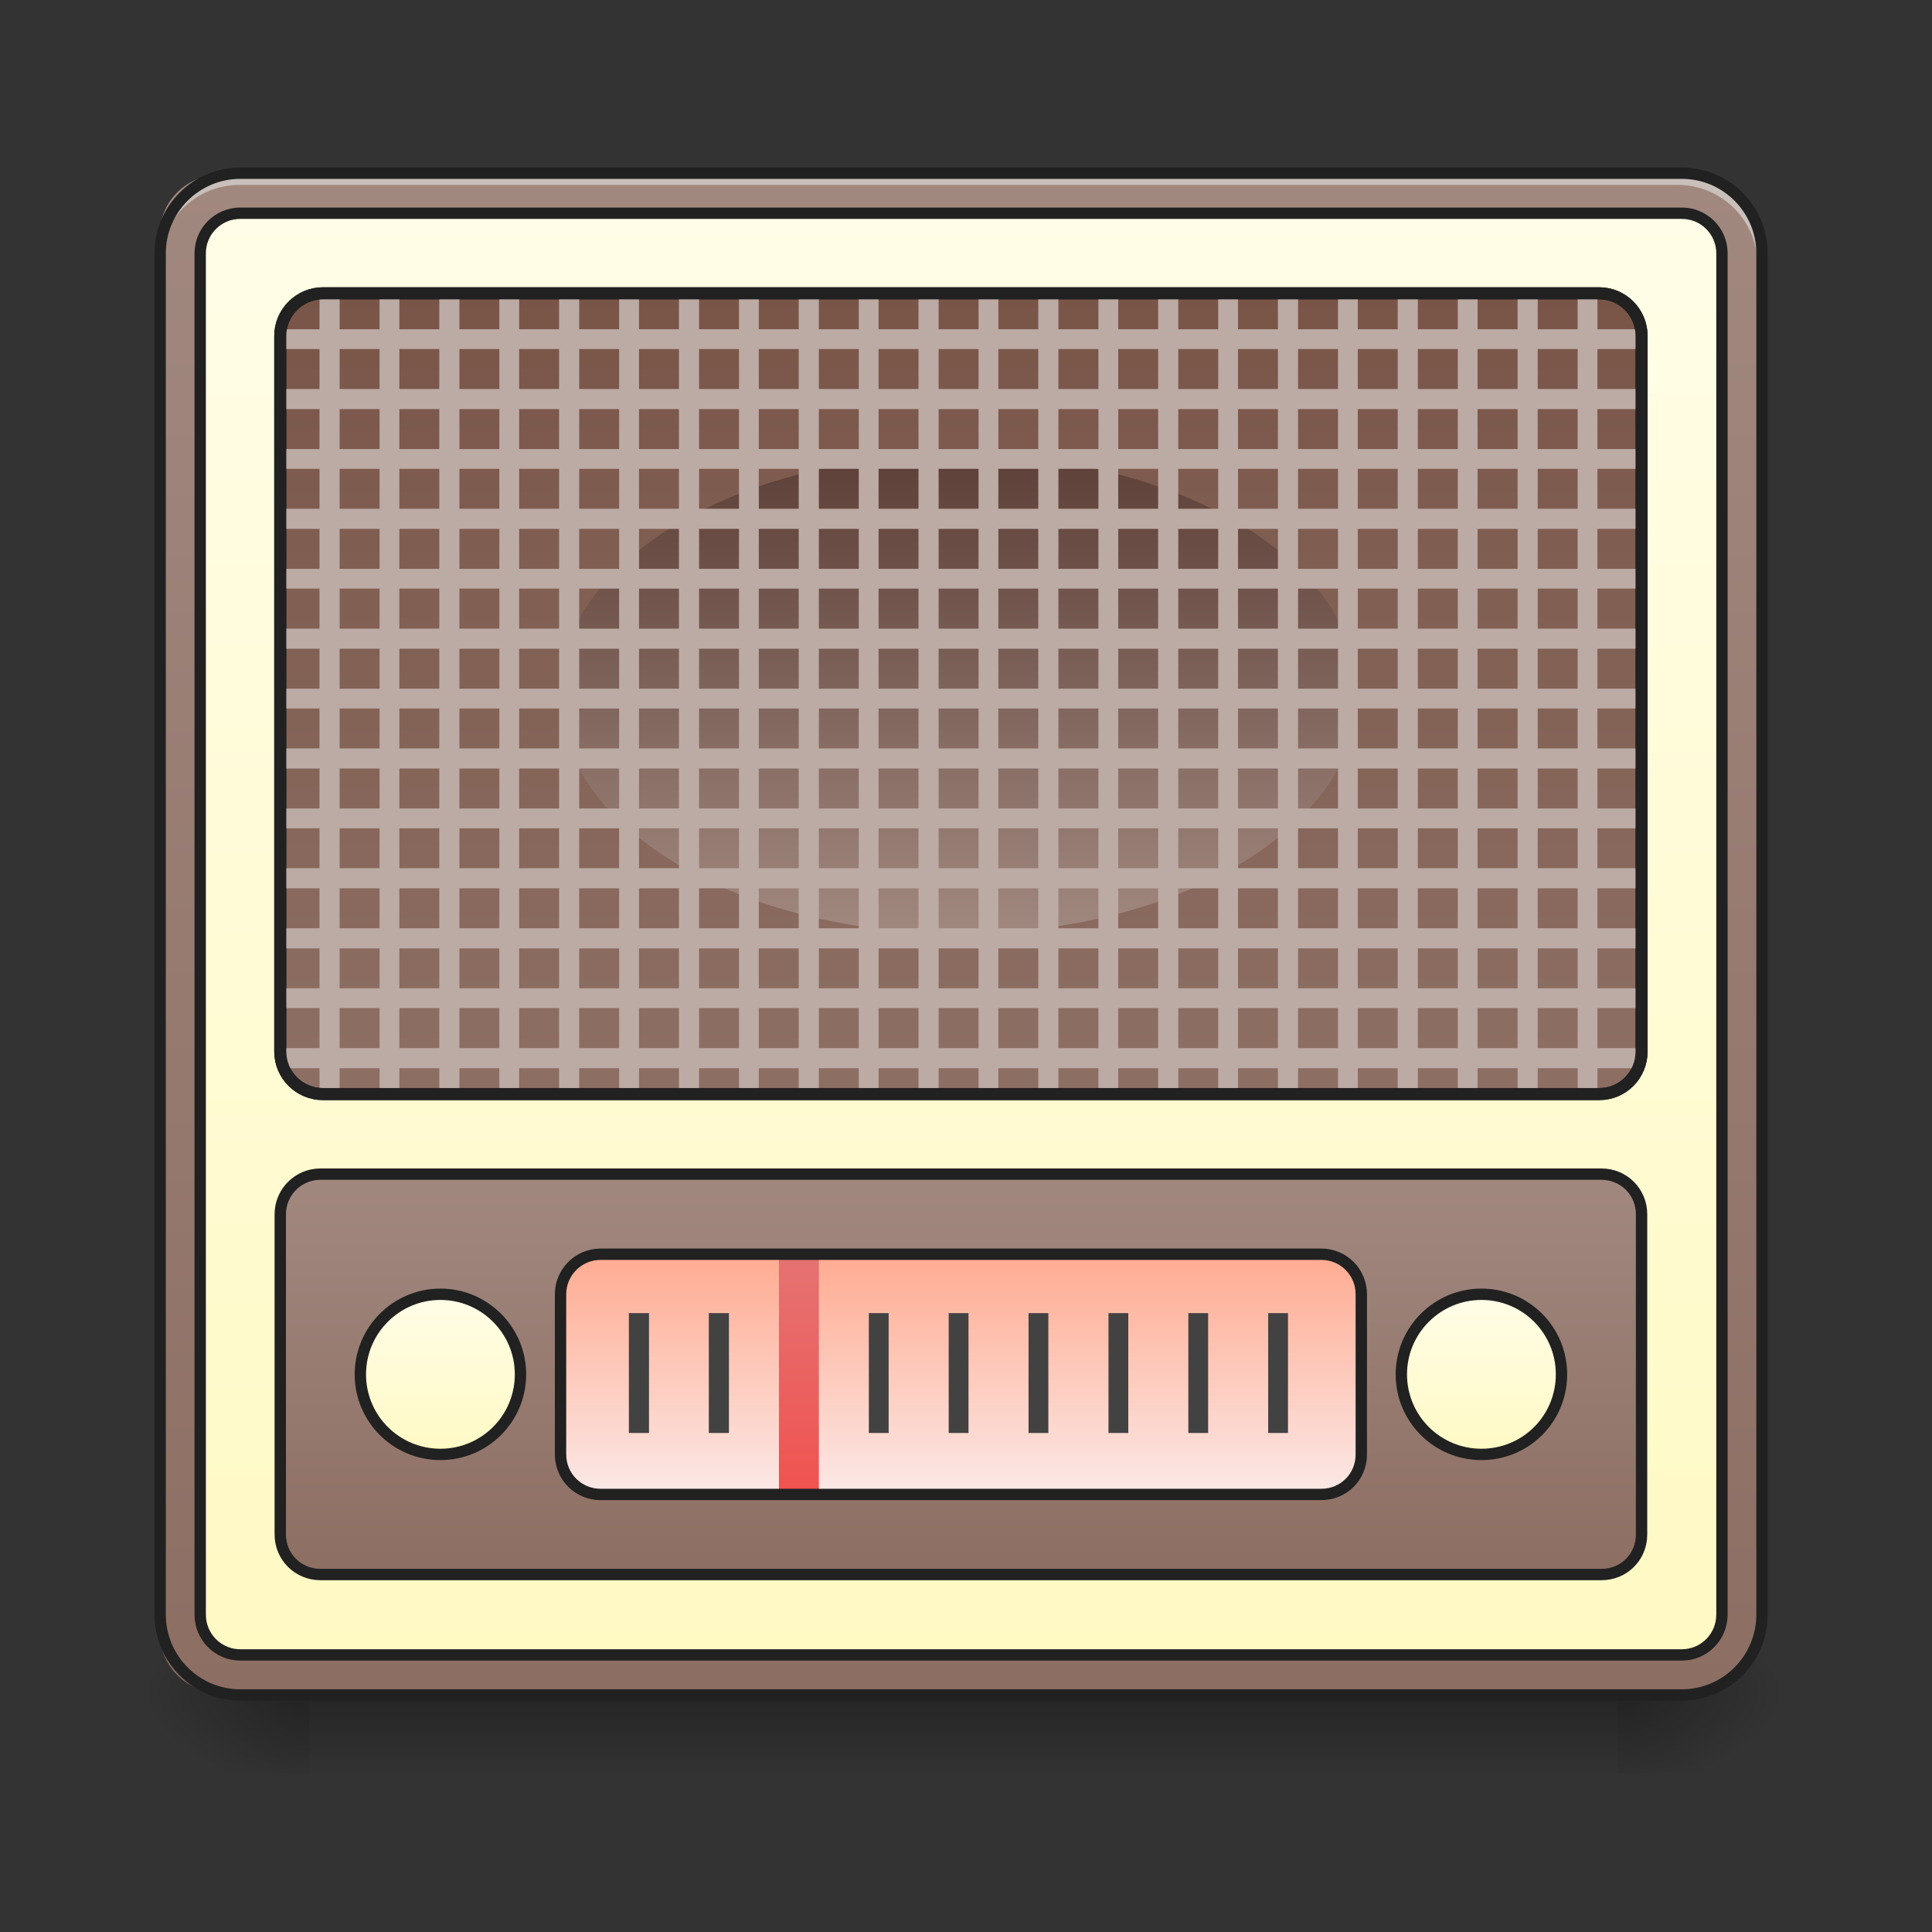<?xml version="1.0" encoding="UTF-8"?>
<svg xmlns="http://www.w3.org/2000/svg" xmlns:xlink="http://www.w3.org/1999/xlink" width="24pt" height="24pt" viewBox="0 0 24 24" version="1.1">
<rect x="0" y="0" width="24" height="24" fill="#333333" stroke="none"/>
<defs>
<linearGradient id="linear0" gradientUnits="userSpaceOnUse" x1="254" y1="233.5" x2="254" y2="254.667" gradientTransform="matrix(0.047,0,0,0.047,-0,10.079)">
<stop offset="0" style="stop-color:rgb(0%,0%,0%);stop-opacity:0.275;"/>
<stop offset="1" style="stop-color:rgb(0%,0%,0%);stop-opacity:0;"/>
</linearGradient>
<radialGradient id="radial0" gradientUnits="userSpaceOnUse" cx="450.909" cy="189.579" fx="450.909" fy="189.579" r="21.167" gradientTransform="matrix(0,-0.059,-0.105,-0,39.842,47.696)">
<stop offset="0" style="stop-color:rgb(0%,0%,0%);stop-opacity:0.314;"/>
<stop offset="0.222" style="stop-color:rgb(0%,0%,0%);stop-opacity:0.275;"/>
<stop offset="1" style="stop-color:rgb(0%,0%,0%);stop-opacity:0;"/>
</radialGradient>
<radialGradient id="radial1" gradientUnits="userSpaceOnUse" cx="450.909" cy="189.579" fx="450.909" fy="189.579" r="21.167" gradientTransform="matrix(-0,0.059,0.105,0,-15.903,-5.646)">
<stop offset="0" style="stop-color:rgb(0%,0%,0%);stop-opacity:0.314;"/>
<stop offset="0.222" style="stop-color:rgb(0%,0%,0%);stop-opacity:0.275;"/>
<stop offset="1" style="stop-color:rgb(0%,0%,0%);stop-opacity:0;"/>
</radialGradient>
<radialGradient id="radial2" gradientUnits="userSpaceOnUse" cx="450.909" cy="189.579" fx="450.909" fy="189.579" r="21.167" gradientTransform="matrix(-0,-0.059,0.105,-0,-15.903,47.696)">
<stop offset="0" style="stop-color:rgb(0%,0%,0%);stop-opacity:0.314;"/>
<stop offset="0.222" style="stop-color:rgb(0%,0%,0%);stop-opacity:0.275;"/>
<stop offset="1" style="stop-color:rgb(0%,0%,0%);stop-opacity:0;"/>
</radialGradient>
<radialGradient id="radial3" gradientUnits="userSpaceOnUse" cx="450.909" cy="189.579" fx="450.909" fy="189.579" r="21.167" gradientTransform="matrix(0,0.059,-0.105,0,39.842,-5.646)">
<stop offset="0" style="stop-color:rgb(0%,0%,0%);stop-opacity:0.314;"/>
<stop offset="0.222" style="stop-color:rgb(0%,0%,0%);stop-opacity:0.275;"/>
<stop offset="1" style="stop-color:rgb(0%,0%,0%);stop-opacity:0;"/>
</radialGradient>
<linearGradient id="linear1" gradientUnits="userSpaceOnUse" x1="254" y1="-168.667" x2="254" y2="233.5" gradientTransform="matrix(0.047,0,0,0.047,0,10.079)">
<stop offset="0" style="stop-color:rgb(63.137%,53.333%,49.804%);stop-opacity:1;"/>
<stop offset="1" style="stop-color:rgb(55.294%,43.137%,38.824%);stop-opacity:1;"/>
</linearGradient>
<linearGradient id="linear2" gradientUnits="userSpaceOnUse" x1="254" y1="-158.083" x2="254" y2="222.917" gradientTransform="matrix(1,0,0,1,0,0)">
<stop offset="0" style="stop-color:rgb(100%,99.216%,90.588%);stop-opacity:1;"/>
<stop offset="1" style="stop-color:rgb(100%,97.647%,76.863%);stop-opacity:1;"/>
</linearGradient>
<linearGradient id="linear3" gradientUnits="userSpaceOnUse" x1="254" y1="64.167" x2="254" y2="-136.917" gradientTransform="matrix(1,0,0,1,0,0)">
<stop offset="0" style="stop-color:rgb(55.294%,43.137%,38.824%);stop-opacity:1;"/>
<stop offset="1" style="stop-color:rgb(47.451%,33.333%,28.235%);stop-opacity:1;"/>
</linearGradient>
<linearGradient id="linear4" gradientUnits="userSpaceOnUse" x1="254" y1="95.917" x2="254" y2="201.75" gradientTransform="matrix(1,0,0,1,0,0)">
<stop offset="0" style="stop-color:rgb(63.137%,53.333%,49.804%);stop-opacity:1;"/>
<stop offset="1" style="stop-color:rgb(55.294%,43.137%,38.824%);stop-opacity:1;"/>
</linearGradient>
<linearGradient id="linear5" gradientUnits="userSpaceOnUse" x1="291.042" y1="138.25" x2="291.042" y2="201.75" gradientTransform="matrix(0.667,0,0,0.667,194.028,35.5)">
<stop offset="0" style="stop-color:rgb(100%,99.216%,90.588%);stop-opacity:1;"/>
<stop offset="1" style="stop-color:rgb(100%,97.647%,76.863%);stop-opacity:1;"/>
</linearGradient>
<linearGradient id="linear6" gradientUnits="userSpaceOnUse" x1="254" y1="138.25" x2="254" y2="201.75" gradientTransform="matrix(0.047,0,0,0.047,0,9.087)">
<stop offset="0" style="stop-color:rgb(100%,67.059%,56.863%);stop-opacity:1;"/>
<stop offset="1" style="stop-color:rgb(98.431%,91.373%,90.588%);stop-opacity:1;"/>
</linearGradient>
<linearGradient id="linear7" gradientUnits="userSpaceOnUse" x1="211.667" y1="201.75" x2="211.667" y2="127.667" gradientTransform="matrix(0.047,0,0,0.04,0,10.438)">
<stop offset="0" style="stop-color:rgb(93.725%,32.549%,31.373%);stop-opacity:1;"/>
<stop offset="1" style="stop-color:rgb(89.804%,45.098%,45.098%);stop-opacity:1;"/>
</linearGradient>
<linearGradient id="linear8" gradientUnits="userSpaceOnUse" x1="254" y1="-94.583" x2="254" y2="32.417" gradientTransform="matrix(0.047,0,0,0.047,0,10.079)">
<stop offset="0" style="stop-color:rgb(36.471%,25.098%,21.569%);stop-opacity:1;"/>
<stop offset="1" style="stop-color:rgb(63.137%,53.333%,49.804%);stop-opacity:1;"/>
</linearGradient>
<linearGradient id="linear9" gradientUnits="userSpaceOnUse" x1="291.042" y1="138.25" x2="291.042" y2="201.75" gradientTransform="matrix(0.667,0,0,0.667,-81.139,35.5)">
<stop offset="0" style="stop-color:rgb(100%,99.216%,90.588%);stop-opacity:1;"/>
<stop offset="1" style="stop-color:rgb(100%,97.647%,76.863%);stop-opacity:1;"/>
</linearGradient>
</defs>
<g id="surface1">
<path style=" stroke:none;fill-rule:nonzero;fill:url(#linear0);" d="M 3.844 21.027 L 20.094 21.027 L 20.094 22.02 L 3.844 22.02 Z M 3.844 21.027 "/>
<path style=" stroke:none;fill-rule:nonzero;fill:url(#radial0);" d="M 20.094 21.027 L 22.078 21.027 L 22.078 20.031 L 20.094 20.031 Z M 20.094 21.027 "/>
<path style=" stroke:none;fill-rule:nonzero;fill:url(#radial1);" d="M 3.844 21.027 L 1.859 21.027 L 1.859 22.02 L 3.844 22.02 Z M 3.844 21.027 "/>
<path style=" stroke:none;fill-rule:nonzero;fill:url(#radial2);" d="M 3.844 21.027 L 1.859 21.027 L 1.859 20.031 L 3.844 20.031 Z M 3.844 21.027 "/>
<path style=" stroke:none;fill-rule:nonzero;fill:url(#radial3);" d="M 20.094 21.027 L 22.078 21.027 L 22.078 22.02 L 20.094 22.02 Z M 20.094 21.027 "/>
<path style=" stroke:none;fill-rule:nonzero;fill:url(#linear1);" d="M 2.73 2.172 L 21.086 2.172 C 21.496 2.172 21.832 2.504 21.832 2.918 L 21.832 20.281 C 21.832 20.691 21.496 21.027 21.086 21.027 L 2.73 21.027 C 2.316 21.027 1.984 20.691 1.984 20.281 L 1.984 2.918 C 1.984 2.504 2.316 2.172 2.73 2.172 Z M 2.73 2.172 "/>
<path style="fill-rule:nonzero;fill:url(#linear2);stroke-width:3;stroke-linecap:square;stroke-linejoin:round;stroke:rgb(12.941%,12.941%,12.941%);stroke-opacity:1;stroke-miterlimit:4;" d="M 63.494 -158.089 L 444.541 -158.089 C 450.374 -158.089 455.123 -153.339 455.123 -147.506 L 455.123 212.293 C 455.123 218.209 450.374 222.958 444.541 222.958 L 63.494 222.958 C 57.661 222.958 52.912 218.209 52.912 212.293 L 52.912 -147.506 C 52.912 -153.339 57.661 -158.089 63.494 -158.089 Z M 63.494 -158.089 " transform="matrix(0.047,0,0,0.047,0,10.079)"/>
<path style="fill-rule:nonzero;fill:url(#linear3);stroke-width:3.188;stroke-linecap:square;stroke-linejoin:round;stroke:rgb(12.941%,12.941%,12.941%);stroke-opacity:1;stroke-miterlimit:4;" d="M 85.325 -136.924 L 422.71 -136.924 C 428.876 -136.924 433.875 -131.841 433.875 -125.675 L 433.875 63.473 C 433.875 69.723 428.876 74.722 422.71 74.722 L 85.325 74.722 C 79.159 74.722 74.076 69.723 74.076 63.473 L 74.076 -125.675 C 74.076 -131.841 79.159 -136.924 85.325 -136.924 Z M 85.325 -136.924 " transform="matrix(0.047,0,0,0.047,0,10.079)"/>
<path style=" stroke:none;fill-rule:nonzero;fill:rgb(90.196%,90.196%,90.196%);fill-opacity:0.588;" d="M 2.977 2.172 C 2.426 2.172 1.984 2.613 1.984 3.164 L 1.984 3.289 C 1.984 2.738 2.426 2.297 2.977 2.297 L 20.84 2.297 C 21.387 2.297 21.832 2.738 21.832 3.289 L 21.832 3.164 C 21.832 2.613 21.387 2.172 20.84 2.172 Z M 2.977 2.172 "/>
<path style="fill-rule:nonzero;fill:url(#linear4);stroke-width:3;stroke-linecap:square;stroke-linejoin:round;stroke:rgb(12.941%,12.941%,12.941%);stroke-opacity:1;stroke-miterlimit:4;" d="M 84.659 95.887 L 423.293 95.887 C 429.209 95.887 433.875 100.637 433.875 106.469 L 433.875 191.128 C 433.875 197.044 429.209 201.71 423.293 201.71 L 84.659 201.71 C 78.826 201.71 74.076 197.044 74.076 191.128 L 74.076 106.469 C 74.076 100.637 78.826 95.887 84.659 95.887 Z M 84.659 95.887 " transform="matrix(0.047,0,0,0.047,0,10.079)"/>
<path style="fill-rule:nonzero;fill:url(#linear5);stroke-width:3;stroke-linecap:round;stroke-linejoin:miter;stroke:rgb(12.941%,12.941%,12.941%);stroke-opacity:1;stroke-miterlimit:4;" d="M 391.546 127.634 C 403.295 127.634 412.711 137.133 412.711 148.799 C 412.711 160.547 403.295 169.963 391.546 169.963 C 379.88 169.963 370.381 160.547 370.381 148.799 C 370.381 137.133 379.88 127.634 391.546 127.634 Z M 391.546 127.634 " transform="matrix(0.047,0,0,0.047,0,10.079)"/>
<path style=" stroke:none;fill-rule:nonzero;fill:url(#linear6);" d="M 7.441 15.566 L 16.371 15.566 C 16.648 15.566 16.867 15.789 16.867 16.062 L 16.867 18.047 C 16.867 18.324 16.648 18.543 16.371 18.543 L 7.441 18.543 C 7.168 18.543 6.945 18.324 6.945 18.047 L 6.945 16.062 C 6.945 15.789 7.168 15.566 7.441 15.566 Z M 7.441 15.566 "/>
<path style=" stroke:none;fill-rule:nonzero;fill:rgb(25.882%,25.882%,25.882%);fill-opacity:1;" d="M 11.785 16.312 L 12.031 16.312 L 12.031 17.801 L 11.785 17.801 Z M 11.785 16.312 "/>
<path style=" stroke:none;fill-rule:nonzero;fill:rgb(25.882%,25.882%,25.882%);fill-opacity:1;" d="M 12.777 16.312 L 13.023 16.312 L 13.023 17.801 L 12.777 17.801 Z M 12.777 16.312 "/>
<path style=" stroke:none;fill-rule:nonzero;fill:rgb(25.882%,25.882%,25.882%);fill-opacity:1;" d="M 13.77 16.312 L 14.016 16.312 L 14.016 17.801 L 13.77 17.801 Z M 13.77 16.312 "/>
<path style=" stroke:none;fill-rule:nonzero;fill:rgb(25.882%,25.882%,25.882%);fill-opacity:1;" d="M 14.762 16.312 L 15.008 16.312 L 15.008 17.801 L 14.762 17.801 Z M 14.762 16.312 "/>
<path style=" stroke:none;fill-rule:nonzero;fill:rgb(25.882%,25.882%,25.882%);fill-opacity:1;" d="M 15.754 16.312 L 16 16.312 L 16 17.801 L 15.754 17.801 Z M 15.754 16.312 "/>
<path style=" stroke:none;fill-rule:nonzero;fill:rgb(25.882%,25.882%,25.882%);fill-opacity:1;" d="M 7.812 16.312 L 8.062 16.312 L 8.062 17.801 L 7.812 17.801 Z M 7.812 16.312 "/>
<path style=" stroke:none;fill-rule:nonzero;fill:rgb(25.882%,25.882%,25.882%);fill-opacity:1;" d="M 8.805 16.312 L 9.055 16.312 L 9.055 17.801 L 8.805 17.801 Z M 8.805 16.312 "/>
<path style=" stroke:none;fill-rule:nonzero;fill:url(#linear7);" d="M 9.676 15.566 L 10.172 15.566 L 10.172 18.543 L 9.676 18.543 Z M 9.676 15.566 "/>
<path style=" stroke:none;fill-rule:nonzero;fill:rgb(25.882%,25.882%,25.882%);fill-opacity:1;" d="M 10.793 16.312 L 11.039 16.312 L 11.039 17.801 L 10.793 17.801 Z M 10.793 16.312 "/>
<path style="fill:none;stroke-width:3;stroke-linecap:square;stroke-linejoin:bevel;stroke:rgb(12.941%,12.941%,12.941%);stroke-opacity:1;stroke-miterlimit:4;" d="M 158.735 117.052 L 349.217 117.052 C 355.133 117.052 359.799 121.801 359.799 127.634 L 359.799 169.963 C 359.799 175.879 355.133 180.546 349.217 180.546 L 158.735 180.546 C 152.902 180.546 148.153 175.879 148.153 169.963 L 148.153 127.634 C 148.153 121.801 152.902 117.052 158.735 117.052 Z M 158.735 117.052 " transform="matrix(0.047,0,0,0.047,0,10.079)"/>
<path style=" stroke:none;fill-rule:nonzero;fill:url(#linear8);" d="M 11.906 5.645 C 14.648 5.645 16.867 6.977 16.867 8.621 C 16.867 10.266 14.648 11.598 11.906 11.598 C 9.168 11.598 6.945 10.266 6.945 8.621 C 6.945 6.977 9.168 5.645 11.906 5.645 Z M 11.906 5.645 "/>
<path style=" stroke:none;fill-rule:nonzero;fill:rgb(73.725%,66.667%,64.314%);fill-opacity:1;" d="M 4 3.66 C 3.988 3.66 3.98 3.66 3.969 3.66 L 3.969 4.09 L 3.48 4.09 C 3.477 4.121 3.473 4.152 3.473 4.188 L 3.473 4.336 L 3.969 4.336 L 3.969 4.832 L 3.473 4.832 L 3.473 5.082 L 3.969 5.082 L 3.969 5.578 L 3.473 5.578 L 3.473 5.824 L 3.969 5.824 L 3.969 6.32 L 3.473 6.32 L 3.473 6.57 L 3.969 6.57 L 3.969 7.066 L 3.473 7.066 L 3.473 7.312 L 3.969 7.312 L 3.969 7.809 L 3.473 7.809 L 3.473 8.059 L 3.969 8.059 L 3.969 8.555 L 3.473 8.555 L 3.473 8.801 L 3.969 8.801 L 3.969 9.297 L 3.473 9.297 L 3.473 9.547 L 3.969 9.547 L 3.969 10.043 L 3.473 10.043 L 3.473 10.289 L 3.969 10.289 L 3.969 10.785 L 3.473 10.785 L 3.473 11.035 L 3.969 11.035 L 3.969 11.531 L 3.473 11.531 L 3.473 11.781 L 3.969 11.781 L 3.969 12.277 L 3.473 12.277 L 3.473 12.523 L 3.969 12.523 L 3.969 13.02 L 3.473 13.02 L 3.473 13.055 C 3.473 13.133 3.488 13.203 3.516 13.27 L 3.969 13.27 L 3.969 13.582 C 3.98 13.582 3.988 13.582 4 13.582 L 4.219 13.582 L 4.219 13.27 L 4.715 13.27 L 4.715 13.582 L 4.961 13.582 L 4.961 13.27 L 5.457 13.27 L 5.457 13.582 L 5.707 13.582 L 5.707 13.27 L 6.203 13.27 L 6.203 13.582 L 6.449 13.582 L 6.449 13.27 L 6.945 13.27 L 6.945 13.582 L 7.195 13.582 L 7.195 13.27 L 7.691 13.27 L 7.691 13.582 L 7.938 13.582 L 7.938 13.27 L 8.434 13.27 L 8.434 13.582 L 8.684 13.582 L 8.684 13.27 L 9.18 13.27 L 9.18 13.582 L 9.426 13.582 L 9.426 13.27 L 9.922 13.27 L 9.922 13.582 L 10.172 13.582 L 10.172 13.27 L 10.668 13.27 L 10.668 13.582 L 10.914 13.582 L 10.914 13.27 L 11.41 13.27 L 11.41 13.582 L 11.66 13.582 L 11.66 13.27 L 12.156 13.27 L 12.156 13.582 L 12.402 13.582 L 12.402 13.27 L 12.898 13.27 L 12.898 13.582 L 13.148 13.582 L 13.148 13.27 L 13.645 13.27 L 13.645 13.582 L 13.891 13.582 L 13.891 13.27 L 14.387 13.27 L 14.387 13.582 L 14.637 13.582 L 14.637 13.27 L 15.133 13.27 L 15.133 13.582 L 15.379 13.582 L 15.379 13.27 L 15.875 13.27 L 15.875 13.582 L 16.125 13.582 L 16.125 13.27 L 16.621 13.27 L 16.621 13.582 L 16.867 13.582 L 16.867 13.27 L 17.363 13.27 L 17.363 13.582 L 17.613 13.582 L 17.613 13.27 L 18.109 13.27 L 18.109 13.582 L 18.355 13.582 L 18.355 13.27 L 18.852 13.27 L 18.852 13.582 L 19.102 13.582 L 19.102 13.27 L 19.598 13.27 L 19.598 13.582 L 19.816 13.582 C 19.824 13.582 19.836 13.582 19.844 13.582 L 19.844 13.27 L 20.297 13.27 C 20.324 13.203 20.34 13.133 20.34 13.055 L 20.34 13.02 L 19.844 13.02 L 19.844 12.523 L 20.34 12.523 L 20.34 12.277 L 19.844 12.277 L 19.844 11.781 L 20.34 11.781 L 20.34 11.531 L 19.844 11.531 L 19.844 11.035 L 20.34 11.035 L 20.34 10.785 L 19.844 10.785 L 19.844 10.289 L 20.34 10.289 L 20.34 10.043 L 19.844 10.043 L 19.844 9.547 L 20.34 9.547 L 20.34 9.297 L 19.844 9.297 L 19.844 8.801 L 20.34 8.801 L 20.34 8.555 L 19.844 8.555 L 19.844 8.059 L 20.34 8.059 L 20.34 7.809 L 19.844 7.809 L 19.844 7.312 L 20.34 7.312 L 20.34 7.066 L 19.844 7.066 L 19.844 6.57 L 20.34 6.57 L 20.34 6.32 L 19.844 6.32 L 19.844 5.824 L 20.34 5.824 L 20.34 5.578 L 19.844 5.578 L 19.844 5.082 L 20.34 5.082 L 20.34 4.832 L 19.844 4.832 L 19.844 4.336 L 20.34 4.336 L 20.34 4.188 C 20.34 4.152 20.34 4.121 20.332 4.09 L 19.844 4.09 L 19.844 3.66 C 19.836 3.66 19.824 3.66 19.816 3.66 L 19.598 3.66 L 19.598 4.09 L 19.102 4.09 L 19.102 3.66 L 18.852 3.66 L 18.852 4.09 L 18.355 4.09 L 18.355 3.66 L 18.109 3.66 L 18.109 4.09 L 17.613 4.09 L 17.613 3.66 L 17.363 3.66 L 17.363 4.09 L 16.867 4.09 L 16.867 3.66 L 16.621 3.66 L 16.621 4.09 L 16.125 4.09 L 16.125 3.66 L 15.875 3.66 L 15.875 4.09 L 15.379 4.09 L 15.379 3.66 L 15.133 3.66 L 15.133 4.09 L 14.637 4.09 L 14.637 3.66 L 14.387 3.66 L 14.387 4.09 L 13.891 4.09 L 13.891 3.66 L 13.645 3.66 L 13.645 4.09 L 13.148 4.09 L 13.148 3.66 L 12.898 3.66 L 12.898 4.09 L 12.402 4.09 L 12.402 3.66 L 12.156 3.66 L 12.156 4.09 L 11.66 4.09 L 11.66 3.66 L 11.41 3.66 L 11.41 4.09 L 10.914 4.09 L 10.914 3.66 L 10.668 3.66 L 10.668 4.09 L 10.172 4.09 L 10.172 3.66 L 9.922 3.66 L 9.922 4.09 L 9.426 4.09 L 9.426 3.66 L 9.18 3.66 L 9.18 4.09 L 8.684 4.09 L 8.684 3.66 L 8.434 3.66 L 8.434 4.09 L 7.938 4.09 L 7.938 3.66 L 7.691 3.66 L 7.691 4.09 L 7.195 4.09 L 7.195 3.66 L 6.945 3.66 L 6.945 4.09 L 6.449 4.09 L 6.449 3.66 L 6.203 3.66 L 6.203 4.09 L 5.707 4.09 L 5.707 3.66 L 5.457 3.66 L 5.457 4.09 L 4.961 4.09 L 4.961 3.66 L 4.715 3.66 L 4.715 4.09 L 4.219 4.09 L 4.219 3.66 Z M 4.219 4.336 L 4.715 4.336 L 4.715 4.832 L 4.219 4.832 Z M 4.961 4.336 L 5.457 4.336 L 5.457 4.832 L 4.961 4.832 Z M 5.707 4.336 L 6.203 4.336 L 6.203 4.832 L 5.707 4.832 Z M 6.449 4.336 L 6.945 4.336 L 6.945 4.832 L 6.449 4.832 Z M 7.195 4.336 L 7.691 4.336 L 7.691 4.832 L 7.195 4.832 Z M 7.938 4.336 L 8.434 4.336 L 8.434 4.832 L 7.938 4.832 Z M 8.684 4.336 L 9.18 4.336 L 9.18 4.832 L 8.684 4.832 Z M 9.426 4.336 L 9.922 4.336 L 9.922 4.832 L 9.426 4.832 Z M 10.172 4.336 L 10.668 4.336 L 10.668 4.832 L 10.172 4.832 Z M 10.914 4.336 L 11.41 4.336 L 11.41 4.832 L 10.914 4.832 Z M 11.66 4.336 L 12.156 4.336 L 12.156 4.832 L 11.66 4.832 Z M 12.402 4.336 L 12.898 4.336 L 12.898 4.832 L 12.402 4.832 Z M 13.148 4.336 L 13.645 4.336 L 13.645 4.832 L 13.148 4.832 Z M 13.891 4.336 L 14.387 4.336 L 14.387 4.832 L 13.891 4.832 Z M 14.637 4.336 L 15.133 4.336 L 15.133 4.832 L 14.637 4.832 Z M 15.379 4.336 L 15.875 4.336 L 15.875 4.832 L 15.379 4.832 Z M 16.125 4.336 L 16.621 4.336 L 16.621 4.832 L 16.125 4.832 Z M 16.867 4.336 L 17.363 4.336 L 17.363 4.832 L 16.867 4.832 Z M 17.613 4.336 L 18.109 4.336 L 18.109 4.832 L 17.613 4.832 Z M 18.355 4.336 L 18.852 4.336 L 18.852 4.832 L 18.355 4.832 Z M 19.102 4.336 L 19.598 4.336 L 19.598 4.832 L 19.102 4.832 Z M 4.219 5.082 L 4.715 5.082 L 4.715 5.578 L 4.219 5.578 Z M 4.961 5.082 L 5.457 5.082 L 5.457 5.578 L 4.961 5.578 Z M 5.707 5.082 L 6.203 5.082 L 6.203 5.578 L 5.707 5.578 Z M 6.449 5.082 L 6.945 5.082 L 6.945 5.578 L 6.449 5.578 Z M 7.195 5.082 L 7.691 5.082 L 7.691 5.578 L 7.195 5.578 Z M 7.938 5.082 L 8.434 5.082 L 8.434 5.578 L 7.938 5.578 Z M 8.684 5.082 L 9.18 5.082 L 9.18 5.578 L 8.684 5.578 Z M 9.426 5.082 L 9.922 5.082 L 9.922 5.578 L 9.426 5.578 Z M 10.172 5.082 L 10.668 5.082 L 10.668 5.578 L 10.172 5.578 Z M 10.914 5.082 L 11.41 5.082 L 11.41 5.578 L 10.914 5.578 Z M 11.66 5.082 L 12.156 5.082 L 12.156 5.578 L 11.66 5.578 Z M 12.402 5.082 L 12.898 5.082 L 12.898 5.578 L 12.402 5.578 Z M 13.148 5.082 L 13.645 5.082 L 13.645 5.578 L 13.148 5.578 Z M 13.891 5.082 L 14.387 5.082 L 14.387 5.578 L 13.891 5.578 Z M 14.637 5.082 L 15.133 5.082 L 15.133 5.578 L 14.637 5.578 Z M 15.379 5.082 L 15.875 5.082 L 15.875 5.578 L 15.379 5.578 Z M 16.125 5.082 L 16.621 5.082 L 16.621 5.578 L 16.125 5.578 Z M 16.867 5.082 L 17.363 5.082 L 17.363 5.578 L 16.867 5.578 Z M 17.613 5.082 L 18.109 5.082 L 18.109 5.578 L 17.613 5.578 Z M 18.355 5.082 L 18.852 5.082 L 18.852 5.578 L 18.355 5.578 Z M 19.102 5.082 L 19.598 5.082 L 19.598 5.578 L 19.102 5.578 Z M 4.219 5.824 L 4.715 5.824 L 4.715 6.32 L 4.219 6.32 Z M 4.961 5.824 L 5.457 5.824 L 5.457 6.32 L 4.961 6.32 Z M 5.707 5.824 L 6.203 5.824 L 6.203 6.32 L 5.707 6.32 Z M 6.449 5.824 L 6.945 5.824 L 6.945 6.32 L 6.449 6.32 Z M 7.195 5.824 L 7.691 5.824 L 7.691 6.32 L 7.195 6.32 Z M 7.938 5.824 L 8.434 5.824 L 8.434 6.32 L 7.938 6.32 Z M 8.684 5.824 L 9.18 5.824 L 9.18 6.32 L 8.684 6.32 Z M 9.426 5.824 L 9.922 5.824 L 9.922 6.32 L 9.426 6.32 Z M 10.172 5.824 L 10.668 5.824 L 10.668 6.32 L 10.172 6.32 Z M 10.914 5.824 L 11.41 5.824 L 11.41 6.32 L 10.914 6.32 Z M 11.66 5.824 L 12.156 5.824 L 12.156 6.32 L 11.66 6.32 Z M 12.402 5.824 L 12.898 5.824 L 12.898 6.32 L 12.402 6.32 Z M 13.148 5.824 L 13.645 5.824 L 13.645 6.32 L 13.148 6.32 Z M 13.891 5.824 L 14.387 5.824 L 14.387 6.32 L 13.891 6.32 Z M 14.637 5.824 L 15.133 5.824 L 15.133 6.32 L 14.637 6.32 Z M 15.379 5.824 L 15.875 5.824 L 15.875 6.32 L 15.379 6.32 Z M 16.125 5.824 L 16.621 5.824 L 16.621 6.32 L 16.125 6.32 Z M 16.867 5.824 L 17.363 5.824 L 17.363 6.32 L 16.867 6.32 Z M 17.613 5.824 L 18.109 5.824 L 18.109 6.32 L 17.613 6.32 Z M 18.355 5.824 L 18.852 5.824 L 18.852 6.32 L 18.355 6.32 Z M 19.102 5.824 L 19.598 5.824 L 19.598 6.32 L 19.102 6.32 Z M 4.219 6.57 L 4.715 6.57 L 4.715 7.066 L 4.219 7.066 Z M 4.961 6.57 L 5.457 6.57 L 5.457 7.066 L 4.961 7.066 Z M 5.707 6.57 L 6.203 6.57 L 6.203 7.066 L 5.707 7.066 Z M 6.449 6.57 L 6.945 6.57 L 6.945 7.066 L 6.449 7.066 Z M 7.195 6.57 L 7.691 6.57 L 7.691 7.066 L 7.195 7.066 Z M 7.938 6.57 L 8.434 6.57 L 8.434 7.066 L 7.938 7.066 Z M 8.684 6.57 L 9.18 6.57 L 9.18 7.066 L 8.684 7.066 Z M 9.426 6.57 L 9.922 6.57 L 9.922 7.066 L 9.426 7.066 Z M 10.172 6.57 L 10.668 6.57 L 10.668 7.066 L 10.172 7.066 Z M 10.914 6.57 L 11.41 6.57 L 11.41 7.066 L 10.914 7.066 Z M 11.66 6.57 L 12.156 6.57 L 12.156 7.066 L 11.66 7.066 Z M 12.402 6.57 L 12.898 6.57 L 12.898 7.066 L 12.402 7.066 Z M 13.148 6.57 L 13.645 6.57 L 13.645 7.066 L 13.148 7.066 Z M 13.891 6.57 L 14.387 6.57 L 14.387 7.066 L 13.891 7.066 Z M 14.637 6.57 L 15.133 6.57 L 15.133 7.066 L 14.637 7.066 Z M 15.379 6.57 L 15.875 6.57 L 15.875 7.066 L 15.379 7.066 Z M 16.125 6.57 L 16.621 6.57 L 16.621 7.066 L 16.125 7.066 Z M 16.867 6.57 L 17.363 6.57 L 17.363 7.066 L 16.867 7.066 Z M 17.613 6.57 L 18.109 6.57 L 18.109 7.066 L 17.613 7.066 Z M 18.355 6.57 L 18.852 6.57 L 18.852 7.066 L 18.355 7.066 Z M 19.102 6.57 L 19.598 6.57 L 19.598 7.066 L 19.102 7.066 Z M 4.219 7.312 L 4.715 7.312 L 4.715 7.809 L 4.219 7.809 Z M 4.961 7.312 L 5.457 7.312 L 5.457 7.809 L 4.961 7.809 Z M 5.707 7.312 L 6.203 7.312 L 6.203 7.809 L 5.707 7.809 Z M 6.449 7.312 L 6.945 7.312 L 6.945 7.809 L 6.449 7.809 Z M 7.195 7.312 L 7.691 7.312 L 7.691 7.809 L 7.195 7.809 Z M 7.938 7.312 L 8.434 7.312 L 8.434 7.809 L 7.938 7.809 Z M 8.684 7.312 L 9.18 7.312 L 9.18 7.809 L 8.684 7.809 Z M 9.426 7.312 L 9.922 7.312 L 9.922 7.809 L 9.426 7.809 Z M 10.172 7.312 L 10.668 7.312 L 10.668 7.809 L 10.172 7.809 Z M 10.914 7.312 L 11.41 7.312 L 11.41 7.809 L 10.914 7.809 Z M 11.66 7.312 L 12.156 7.312 L 12.156 7.809 L 11.66 7.809 Z M 12.402 7.312 L 12.898 7.312 L 12.898 7.809 L 12.402 7.809 Z M 13.148 7.312 L 13.645 7.312 L 13.645 7.809 L 13.148 7.809 Z M 13.891 7.312 L 14.387 7.312 L 14.387 7.809 L 13.891 7.809 Z M 14.637 7.312 L 15.133 7.312 L 15.133 7.809 L 14.637 7.809 Z M 15.379 7.312 L 15.875 7.312 L 15.875 7.809 L 15.379 7.809 Z M 16.125 7.312 L 16.621 7.312 L 16.621 7.809 L 16.125 7.809 Z M 16.867 7.312 L 17.363 7.312 L 17.363 7.809 L 16.867 7.809 Z M 17.613 7.312 L 18.109 7.312 L 18.109 7.809 L 17.613 7.809 Z M 18.355 7.312 L 18.852 7.312 L 18.852 7.809 L 18.355 7.809 Z M 19.102 7.312 L 19.598 7.312 L 19.598 7.809 L 19.102 7.809 Z M 4.219 8.059 L 4.715 8.059 L 4.715 8.555 L 4.219 8.555 Z M 4.961 8.059 L 5.457 8.059 L 5.457 8.555 L 4.961 8.555 Z M 5.707 8.059 L 6.203 8.059 L 6.203 8.555 L 5.707 8.555 Z M 6.449 8.059 L 6.945 8.059 L 6.945 8.555 L 6.449 8.555 Z M 7.195 8.059 L 7.691 8.059 L 7.691 8.555 L 7.195 8.555 Z M 7.938 8.059 L 8.434 8.059 L 8.434 8.555 L 7.938 8.555 Z M 8.684 8.059 L 9.18 8.059 L 9.18 8.555 L 8.684 8.555 Z M 9.426 8.059 L 9.922 8.059 L 9.922 8.555 L 9.426 8.555 Z M 10.172 8.059 L 10.668 8.059 L 10.668 8.555 L 10.172 8.555 Z M 10.914 8.059 L 11.41 8.059 L 11.41 8.555 L 10.914 8.555 Z M 11.66 8.059 L 12.156 8.059 L 12.156 8.555 L 11.66 8.555 Z M 12.402 8.059 L 12.898 8.059 L 12.898 8.555 L 12.402 8.555 Z M 13.148 8.059 L 13.645 8.059 L 13.645 8.555 L 13.148 8.555 Z M 13.891 8.059 L 14.387 8.059 L 14.387 8.555 L 13.891 8.555 Z M 14.637 8.059 L 15.133 8.059 L 15.133 8.555 L 14.637 8.555 Z M 15.379 8.059 L 15.875 8.059 L 15.875 8.555 L 15.379 8.555 Z M 16.125 8.059 L 16.621 8.059 L 16.621 8.555 L 16.125 8.555 Z M 16.867 8.059 L 17.363 8.059 L 17.363 8.555 L 16.867 8.555 Z M 17.613 8.059 L 18.109 8.059 L 18.109 8.555 L 17.613 8.555 Z M 18.355 8.059 L 18.852 8.059 L 18.852 8.555 L 18.355 8.555 Z M 19.102 8.059 L 19.598 8.059 L 19.598 8.555 L 19.102 8.555 Z M 4.219 8.801 L 4.715 8.801 L 4.715 9.297 L 4.219 9.297 Z M 4.961 8.801 L 5.457 8.801 L 5.457 9.297 L 4.961 9.297 Z M 5.707 8.801 L 6.203 8.801 L 6.203 9.297 L 5.707 9.297 Z M 6.449 8.801 L 6.945 8.801 L 6.945 9.297 L 6.449 9.297 Z M 7.195 8.801 L 7.691 8.801 L 7.691 9.297 L 7.195 9.297 Z M 7.938 8.801 L 8.434 8.801 L 8.434 9.297 L 7.938 9.297 Z M 8.684 8.801 L 9.18 8.801 L 9.18 9.297 L 8.684 9.297 Z M 9.426 8.801 L 9.922 8.801 L 9.922 9.297 L 9.426 9.297 Z M 10.172 8.801 L 10.668 8.801 L 10.668 9.297 L 10.172 9.297 Z M 10.914 8.801 L 11.41 8.801 L 11.41 9.297 L 10.914 9.297 Z M 11.66 8.801 L 12.156 8.801 L 12.156 9.297 L 11.66 9.297 Z M 12.402 8.801 L 12.898 8.801 L 12.898 9.297 L 12.402 9.297 Z M 13.148 8.801 L 13.645 8.801 L 13.645 9.297 L 13.148 9.297 Z M 13.891 8.801 L 14.387 8.801 L 14.387 9.297 L 13.891 9.297 Z M 14.637 8.801 L 15.133 8.801 L 15.133 9.297 L 14.637 9.297 Z M 15.379 8.801 L 15.875 8.801 L 15.875 9.297 L 15.379 9.297 Z M 16.125 8.801 L 16.621 8.801 L 16.621 9.297 L 16.125 9.297 Z M 16.867 8.801 L 17.363 8.801 L 17.363 9.297 L 16.867 9.297 Z M 17.613 8.801 L 18.109 8.801 L 18.109 9.297 L 17.613 9.297 Z M 18.355 8.801 L 18.852 8.801 L 18.852 9.297 L 18.355 9.297 Z M 19.102 8.801 L 19.598 8.801 L 19.598 9.297 L 19.102 9.297 Z M 4.219 9.547 L 4.715 9.547 L 4.715 10.043 L 4.219 10.043 Z M 4.961 9.547 L 5.457 9.547 L 5.457 10.043 L 4.961 10.043 Z M 5.707 9.547 L 6.203 9.547 L 6.203 10.043 L 5.707 10.043 Z M 6.449 9.547 L 6.945 9.547 L 6.945 10.043 L 6.449 10.043 Z M 7.195 9.547 L 7.691 9.547 L 7.691 10.043 L 7.195 10.043 Z M 7.938 9.547 L 8.434 9.547 L 8.434 10.043 L 7.938 10.043 Z M 8.684 9.547 L 9.18 9.547 L 9.18 10.043 L 8.684 10.043 Z M 9.426 9.547 L 9.922 9.547 L 9.922 10.043 L 9.426 10.043 Z M 10.172 9.547 L 10.668 9.547 L 10.668 10.043 L 10.172 10.043 Z M 10.914 9.547 L 11.41 9.547 L 11.41 10.043 L 10.914 10.043 Z M 11.66 9.547 L 12.156 9.547 L 12.156 10.043 L 11.66 10.043 Z M 12.402 9.547 L 12.898 9.547 L 12.898 10.043 L 12.402 10.043 Z M 13.148 9.547 L 13.645 9.547 L 13.645 10.043 L 13.148 10.043 Z M 13.891 9.547 L 14.387 9.547 L 14.387 10.043 L 13.891 10.043 Z M 14.637 9.547 L 15.133 9.547 L 15.133 10.043 L 14.637 10.043 Z M 15.379 9.547 L 15.875 9.547 L 15.875 10.043 L 15.379 10.043 Z M 16.125 9.547 L 16.621 9.547 L 16.621 10.043 L 16.125 10.043 Z M 16.867 9.547 L 17.363 9.547 L 17.363 10.043 L 16.867 10.043 Z M 17.613 9.547 L 18.109 9.547 L 18.109 10.043 L 17.613 10.043 Z M 18.355 9.547 L 18.852 9.547 L 18.852 10.043 L 18.355 10.043 Z M 19.102 9.547 L 19.598 9.547 L 19.598 10.043 L 19.102 10.043 Z M 4.219 10.289 L 4.715 10.289 L 4.715 10.785 L 4.219 10.785 Z M 4.961 10.289 L 5.457 10.289 L 5.457 10.785 L 4.961 10.785 Z M 5.707 10.289 L 6.203 10.289 L 6.203 10.785 L 5.707 10.785 Z M 6.449 10.289 L 6.945 10.289 L 6.945 10.785 L 6.449 10.785 Z M 7.195 10.289 L 7.691 10.289 L 7.691 10.785 L 7.195 10.785 Z M 7.938 10.289 L 8.434 10.289 L 8.434 10.785 L 7.938 10.785 Z M 8.684 10.289 L 9.18 10.289 L 9.18 10.785 L 8.684 10.785 Z M 9.426 10.289 L 9.922 10.289 L 9.922 10.785 L 9.426 10.785 Z M 10.172 10.289 L 10.668 10.289 L 10.668 10.785 L 10.172 10.785 Z M 10.914 10.289 L 11.41 10.289 L 11.41 10.785 L 10.914 10.785 Z M 11.66 10.289 L 12.156 10.289 L 12.156 10.785 L 11.66 10.785 Z M 12.402 10.289 L 12.898 10.289 L 12.898 10.785 L 12.402 10.785 Z M 13.148 10.289 L 13.645 10.289 L 13.645 10.785 L 13.148 10.785 Z M 13.891 10.289 L 14.387 10.289 L 14.387 10.785 L 13.891 10.785 Z M 14.637 10.289 L 15.133 10.289 L 15.133 10.785 L 14.637 10.785 Z M 15.379 10.289 L 15.875 10.289 L 15.875 10.785 L 15.379 10.785 Z M 16.125 10.289 L 16.621 10.289 L 16.621 10.785 L 16.125 10.785 Z M 16.867 10.289 L 17.363 10.289 L 17.363 10.785 L 16.867 10.785 Z M 17.613 10.289 L 18.109 10.289 L 18.109 10.785 L 17.613 10.785 Z M 18.355 10.289 L 18.852 10.289 L 18.852 10.785 L 18.355 10.785 Z M 19.102 10.289 L 19.598 10.289 L 19.598 10.785 L 19.102 10.785 Z M 4.219 11.035 L 4.715 11.035 L 4.715 11.531 L 4.219 11.531 Z M 4.961 11.035 L 5.457 11.035 L 5.457 11.531 L 4.961 11.531 Z M 5.707 11.035 L 6.203 11.035 L 6.203 11.531 L 5.707 11.531 Z M 6.449 11.035 L 6.945 11.035 L 6.945 11.531 L 6.449 11.531 Z M 7.195 11.035 L 7.691 11.035 L 7.691 11.531 L 7.195 11.531 Z M 7.938 11.035 L 8.434 11.035 L 8.434 11.531 L 7.938 11.531 Z M 8.684 11.035 L 9.18 11.035 L 9.18 11.531 L 8.684 11.531 Z M 9.426 11.035 L 9.922 11.035 L 9.922 11.531 L 9.426 11.531 Z M 10.172 11.035 L 10.668 11.035 L 10.668 11.531 L 10.172 11.531 Z M 10.914 11.035 L 11.41 11.035 L 11.41 11.531 L 10.914 11.531 Z M 11.66 11.035 L 12.156 11.035 L 12.156 11.531 L 11.66 11.531 Z M 12.402 11.035 L 12.898 11.035 L 12.898 11.531 L 12.402 11.531 Z M 13.148 11.035 L 13.645 11.035 L 13.645 11.531 L 13.148 11.531 Z M 13.891 11.035 L 14.387 11.035 L 14.387 11.531 L 13.891 11.531 Z M 14.637 11.035 L 15.133 11.035 L 15.133 11.531 L 14.637 11.531 Z M 15.379 11.035 L 15.875 11.035 L 15.875 11.531 L 15.379 11.531 Z M 16.125 11.035 L 16.621 11.035 L 16.621 11.531 L 16.125 11.531 Z M 16.867 11.035 L 17.363 11.035 L 17.363 11.531 L 16.867 11.531 Z M 17.613 11.035 L 18.109 11.035 L 18.109 11.531 L 17.613 11.531 Z M 18.355 11.035 L 18.852 11.035 L 18.852 11.531 L 18.355 11.531 Z M 19.102 11.035 L 19.598 11.035 L 19.598 11.531 L 19.102 11.531 Z M 4.219 11.781 L 4.715 11.781 L 4.715 12.277 L 4.219 12.277 Z M 4.961 11.781 L 5.457 11.781 L 5.457 12.277 L 4.961 12.277 Z M 5.707 11.781 L 6.203 11.781 L 6.203 12.277 L 5.707 12.277 Z M 6.449 11.781 L 6.945 11.781 L 6.945 12.277 L 6.449 12.277 Z M 7.195 11.781 L 7.691 11.781 L 7.691 12.277 L 7.195 12.277 Z M 7.938 11.781 L 8.434 11.781 L 8.434 12.277 L 7.938 12.277 Z M 8.684 11.781 L 9.18 11.781 L 9.18 12.277 L 8.684 12.277 Z M 9.426 11.781 L 9.922 11.781 L 9.922 12.277 L 9.426 12.277 Z M 10.172 11.781 L 10.668 11.781 L 10.668 12.277 L 10.172 12.277 Z M 10.914 11.781 L 11.41 11.781 L 11.41 12.277 L 10.914 12.277 Z M 11.66 11.781 L 12.156 11.781 L 12.156 12.277 L 11.66 12.277 Z M 12.402 11.781 L 12.898 11.781 L 12.898 12.277 L 12.402 12.277 Z M 13.148 11.781 L 13.645 11.781 L 13.645 12.277 L 13.148 12.277 Z M 13.891 11.781 L 14.387 11.781 L 14.387 12.277 L 13.891 12.277 Z M 14.637 11.781 L 15.133 11.781 L 15.133 12.277 L 14.637 12.277 Z M 15.379 11.781 L 15.875 11.781 L 15.875 12.277 L 15.379 12.277 Z M 16.125 11.781 L 16.621 11.781 L 16.621 12.277 L 16.125 12.277 Z M 16.867 11.781 L 17.363 11.781 L 17.363 12.277 L 16.867 12.277 Z M 17.613 11.781 L 18.109 11.781 L 18.109 12.277 L 17.613 12.277 Z M 18.355 11.781 L 18.852 11.781 L 18.852 12.277 L 18.355 12.277 Z M 19.102 11.781 L 19.598 11.781 L 19.598 12.277 L 19.102 12.277 Z M 4.219 12.523 L 4.715 12.523 L 4.715 13.02 L 4.219 13.02 Z M 4.961 12.523 L 5.457 12.523 L 5.457 13.02 L 4.961 13.02 Z M 5.707 12.523 L 6.203 12.523 L 6.203 13.02 L 5.707 13.02 Z M 6.449 12.523 L 6.945 12.523 L 6.945 13.02 L 6.449 13.02 Z M 7.195 12.523 L 7.691 12.523 L 7.691 13.02 L 7.195 13.02 Z M 7.938 12.523 L 8.434 12.523 L 8.434 13.02 L 7.938 13.02 Z M 8.684 12.523 L 9.18 12.523 L 9.18 13.02 L 8.684 13.02 Z M 9.426 12.523 L 9.922 12.523 L 9.922 13.02 L 9.426 13.02 Z M 10.172 12.523 L 10.668 12.523 L 10.668 13.02 L 10.172 13.02 Z M 10.914 12.523 L 11.41 12.523 L 11.41 13.02 L 10.914 13.02 Z M 11.66 12.523 L 12.156 12.523 L 12.156 13.02 L 11.66 13.02 Z M 12.402 12.523 L 12.898 12.523 L 12.898 13.02 L 12.402 13.02 Z M 13.148 12.523 L 13.645 12.523 L 13.645 13.02 L 13.148 13.02 Z M 13.891 12.523 L 14.387 12.523 L 14.387 13.02 L 13.891 13.02 Z M 14.637 12.523 L 15.133 12.523 L 15.133 13.02 L 14.637 13.02 Z M 15.379 12.523 L 15.875 12.523 L 15.875 13.02 L 15.379 13.02 Z M 16.125 12.523 L 16.621 12.523 L 16.621 13.02 L 16.125 13.02 Z M 16.867 12.523 L 17.363 12.523 L 17.363 13.02 L 16.867 13.02 Z M 17.613 12.523 L 18.109 12.523 L 18.109 13.02 L 17.613 13.02 Z M 18.355 12.523 L 18.852 12.523 L 18.852 13.02 L 18.355 13.02 Z M 19.102 12.523 L 19.598 12.523 L 19.598 13.02 L 19.102 13.02 Z M 19.102 12.523 "/>
<path style="fill:none;stroke-width:3;stroke-linecap:square;stroke-linejoin:bevel;stroke:rgb(12.941%,12.941%,12.941%);stroke-opacity:1;stroke-miterlimit:4;" d="M 63.494 -168.671 L 444.541 -168.671 C 456.206 -168.671 465.706 -159.172 465.706 -147.506 L 465.706 212.293 C 465.706 224.041 456.206 233.541 444.541 233.541 L 63.494 233.541 C 51.828 233.541 42.329 224.041 42.329 212.293 L 42.329 -147.506 C 42.329 -159.172 51.828 -168.671 63.494 -168.671 Z M 63.494 -168.671 " transform="matrix(0.047,0,0,0.047,0,10.079)"/>
<path style="fill-rule:nonzero;fill:url(#linear9);stroke-width:3;stroke-linecap:round;stroke-linejoin:miter;stroke:rgb(12.941%,12.941%,12.941%);stroke-opacity:1;stroke-miterlimit:4;" d="M 116.406 127.634 C 128.071 127.634 137.57 137.133 137.57 148.799 C 137.57 160.547 128.071 169.963 116.406 169.963 C 104.74 169.963 95.241 160.547 95.241 148.799 C 95.241 137.133 104.74 127.634 116.406 127.634 Z M 116.406 127.634 " transform="matrix(0.047,0,0,0.047,0,10.079)"/>
<path style="fill:none;stroke-width:3.188;stroke-linecap:square;stroke-linejoin:round;stroke:rgb(12.941%,12.941%,12.941%);stroke-opacity:1;stroke-miterlimit:4;" d="M 85.325 -136.924 L 422.71 -136.924 C 428.876 -136.924 433.875 -131.841 433.875 -125.675 L 433.875 63.473 C 433.875 69.723 428.876 74.722 422.71 74.722 L 85.325 74.722 C 79.159 74.722 74.076 69.723 74.076 63.473 L 74.076 -125.675 C 74.076 -131.841 79.159 -136.924 85.325 -136.924 Z M 85.325 -136.924 " transform="matrix(0.047,0,0,0.047,0,10.079)"/>
</g>
</svg>
